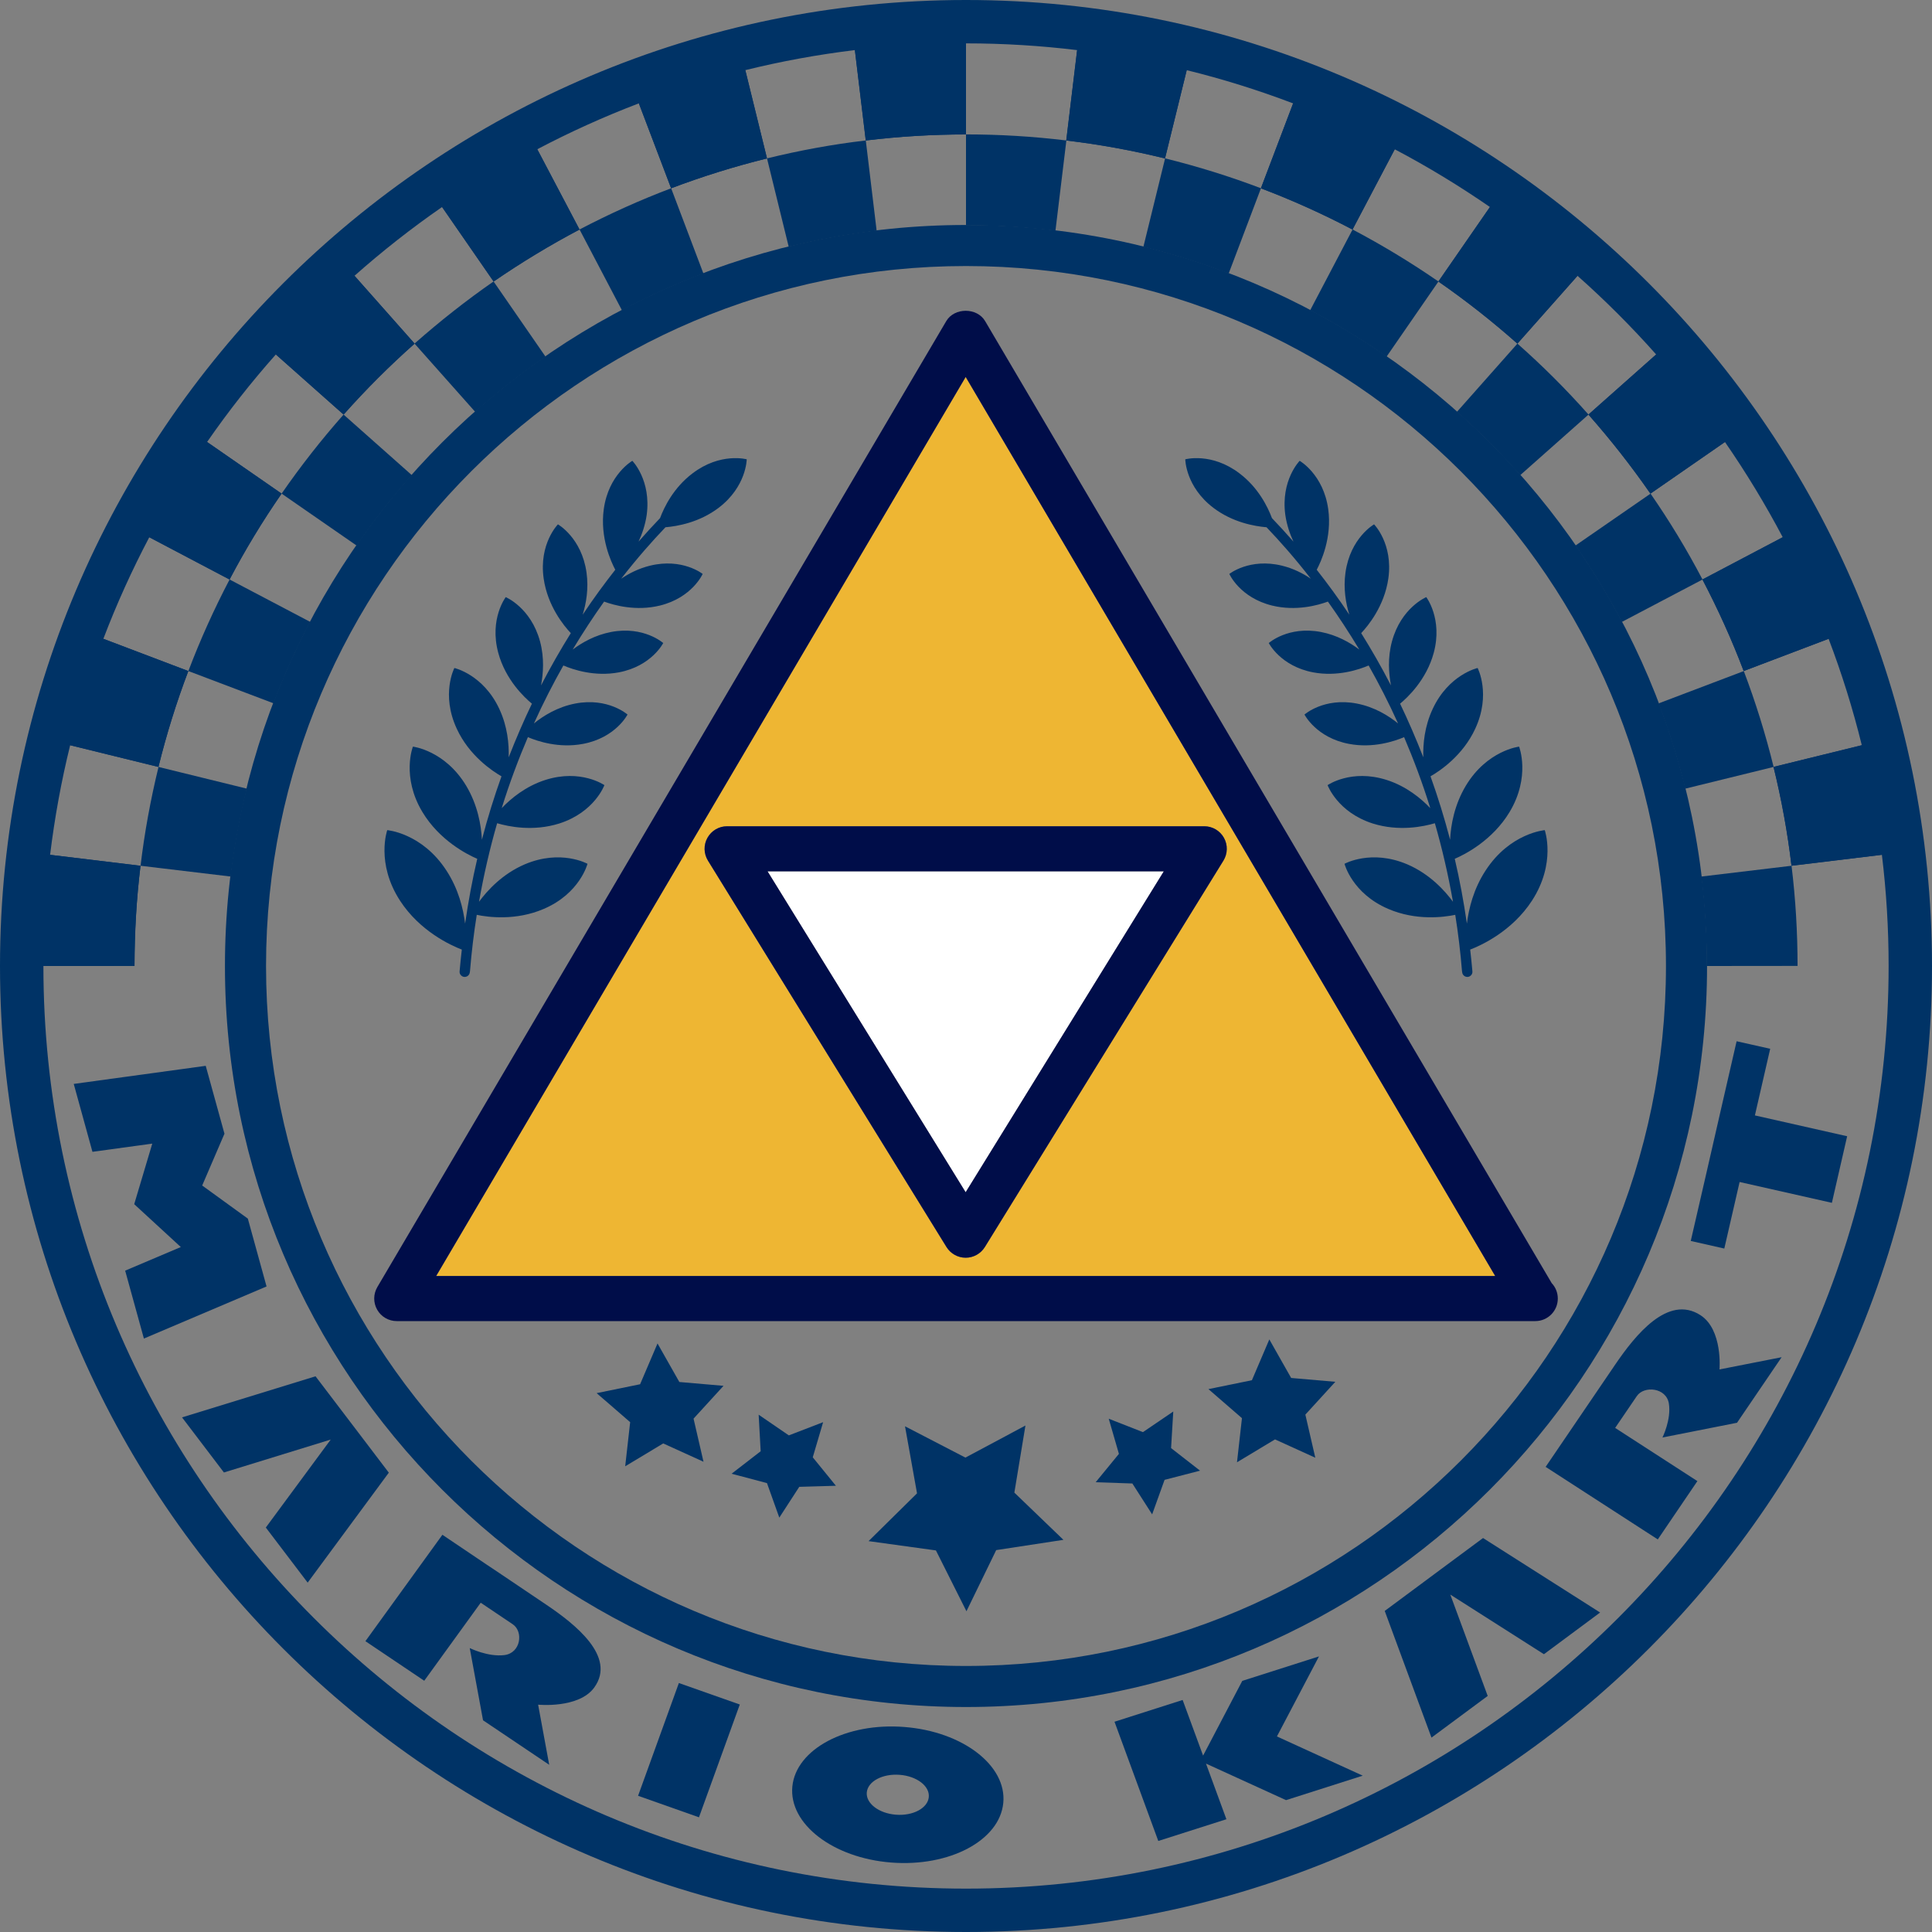 <?xml version="1.0" encoding="utf-8"?>
<!-- Generator: Adobe Illustrator 16.2.0, SVG Export Plug-In . SVG Version: 6.00 Build 0)  -->
<!DOCTYPE svg PUBLIC "-//W3C//DTD SVG 1.1//EN" "http://www.w3.org/Graphics/SVG/1.1/DTD/svg11.dtd">
<svg version="1.1" id="レイヤー_1" xmlns="http://www.w3.org/2000/svg" xmlns:xlink="http://www.w3.org/1999/xlink" x="0px"
	 y="0px" width="60px" height="60px" viewBox="0 0 60 60" enable-background="new 0 0 60 60" xml:space="preserve">
<rect x="0" y="0" width="60" height="60" fill="#808080" stroke="none"/>
<g>
	<path fill="#EEB633" d="M13.546,39.627h32.889L29.99,11.707L13.546,39.627z M38.01,26.019c0.124,0.222,0.117,0.493-0.016,0.709
		l-7.409,12c-0.128,0.206-0.353,0.332-0.596,0.332s-0.468-0.126-0.596-0.332l-7.408-12c-0.133-0.216-0.14-0.487-0.016-0.709
		s0.357-0.359,0.611-0.359h14.817C37.652,25.659,37.886,25.797,38.01,26.019z"/>
	<path fill="#000D49" d="M48.189,39.848L30.594,9.972c-0.252-0.427-0.955-0.427-1.207,0l-17.669,30
		c-0.127,0.217-0.129,0.485-0.004,0.703c0.124,0.218,0.356,0.353,0.607,0.353h35.338c0.008,0.001,0.015,0.001,0.02,0
		c0.387,0,0.7-0.313,0.7-0.7C48.379,40.142,48.307,39.973,48.189,39.848z M13.546,39.627l16.444-27.92l16.444,27.92H13.546z"/>
	<polygon fill="#FFFFFF" points="29.989,37.027 36.144,27.06 23.836,27.06 	"/>
	<path fill="#000D49" d="M21.97,26.019c-0.124,0.222-0.117,0.493,0.016,0.709l7.408,12c0.128,0.206,0.353,0.332,0.596,0.332
		s0.468-0.126,0.596-0.332l7.409-12c0.133-0.216,0.14-0.487,0.016-0.709s-0.357-0.359-0.611-0.359H22.581
		C22.327,25.659,22.094,25.797,21.97,26.019z M29.989,37.027l-6.153-9.968h12.308L29.989,37.027z"/>
</g>
<g>
	<g>
		<path fill="#003366" d="M30,0C13.455,0,0,13.456,0,30c0,16.541,13.455,30,30,30c16.542,0,30-13.459,30-30C60,13.456,46.542,0,30,0
			z M30,58.653C14.199,58.653,1.348,45.799,1.348,30v-0.001h2.828c0.001-1.04,0.061-2.081,0.188-3.111l-2.808-0.34
			c0.141-1.157,0.349-2.294,0.623-3.404l2.74,0.674c0.249-1.011,0.559-2.006,0.928-2.978L3.21,19.839
			c0.413-1.084,0.89-2.137,1.426-3.154l2.493,1.313c0.483-0.923,1.023-1.813,1.615-2.667L6.43,13.728
			c0.658-0.95,1.37-1.857,2.136-2.719l2.104,1.866c0.69-0.778,1.428-1.514,2.207-2.203l-1.868-2.107
			c0.862-0.764,1.77-1.478,2.719-2.135l1.602,2.313c0.855-0.589,1.747-1.13,2.667-1.614l-1.313-2.493
			c1.019-0.536,2.072-1.013,3.156-1.426l1.002,2.638c0.97-0.367,1.968-0.679,2.978-0.927l-0.675-2.742
			c1.11-0.274,2.246-0.483,3.403-0.623l0.338,2.808C27.919,4.238,28.961,4.176,30,4.176V1.347c1.167,0,2.319,0.072,3.45,0.209
			l-0.338,2.808c1.032,0.121,2.057,0.31,3.068,0.558l0.674-2.743c1.13,0.278,2.232,0.624,3.305,1.032l-1.001,2.638
			c0.973,0.368,1.922,0.797,2.846,1.281l1.31-2.494c1.023,0.539,2.01,1.139,2.957,1.793L44.67,8.743
			c0.855,0.593,1.673,1.237,2.455,1.929l1.866-2.106c0.861,0.764,1.677,1.58,2.442,2.442l-2.104,1.867
			c0.688,0.779,1.332,1.6,1.925,2.455l2.316-1.603c0.654,0.946,1.254,1.934,1.794,2.957l-2.494,1.313
			c0.481,0.922,0.912,1.87,1.28,2.843l2.639-1.001c0.408,1.072,0.754,2.175,1.031,3.305l-2.742,0.674
			c0.247,1.012,0.436,2.036,0.558,3.07l2.808-0.34c0.138,1.132,0.209,2.283,0.209,3.452C58.652,45.799,45.798,58.653,30,58.653z"/>
	</g>
	<path fill="#003366" d="M30,8.262c11.987,0,21.738,9.75,21.738,21.738c0,11.986-9.751,21.738-21.738,21.738
		C18.012,51.738,8.262,41.986,8.262,30C8.262,18.012,18.012,8.262,30,8.262 M30,6.987C17.311,6.987,6.986,17.311,6.986,30
		c0,12.69,10.324,23.013,23.014,23.013c12.69,0,23.014-10.322,23.014-23.013C53.014,17.311,42.69,6.987,30,6.987L30,6.987z"/>
	<polygon fill="#003366" points="7.697,37.845 6.279,36.817 6.971,35.208 6.389,33.1 2.29,33.662 2.871,35.771 4.729,35.516 
		4.168,37.397 5.615,38.728 3.887,39.461 4.469,41.57 8.278,39.952 	"/>
	<path fill="#003366" d="M16.95,49.825l-1.383-0.932l-0.458-0.306l-1.37-0.923l-2.391,3.304l1.827,1.229l1.754-2.423l0.996,0.67
		c0.334,0.226,0.252,0.891-0.26,0.956c-0.512,0.064-1.077-0.218-1.077-0.218l0.413,2.243l2.055,1.382l-0.344-1.867
		c0,0,1.265,0.127,1.743-0.533C19.148,51.45,17.864,50.439,16.95,49.825z"/>
	<polygon fill="#003366" points="19.816,55.77 21.707,56.438 22.975,52.935 21.083,52.268 	"/>
	<g>
		<path fill="#003366" d="M28.085,53.633c-1.807-0.143-3.365,0.687-3.478,1.85c-0.111,1.163,1.264,2.219,3.072,2.36
			c1.809,0.141,3.367-0.686,3.479-1.851C31.271,54.829,29.895,53.773,28.085,53.633z M27.822,56.357
			c-0.531-0.041-0.936-0.354-0.903-0.695c0.034-0.342,0.491-0.585,1.023-0.543c0.532,0.041,0.937,0.352,0.902,0.693
			C28.812,56.154,28.354,56.399,27.822,56.357z"/>
	</g>
	<polygon fill="#003366" points="11.1,44.452 10.774,44.024 9.799,42.742 5.653,44.018 6.954,45.729 10.271,44.707 8.255,47.439 
		9.555,49.15 12.075,45.735 	"/>
	<polygon fill="#003366" points="40.962,51.441 38.58,52.201 37.363,54.522 36.728,52.794 34.612,53.47 35.972,57.173 
		38.087,56.498 37.453,54.77 39.939,55.905 42.321,55.145 39.656,53.927 	"/>
	<polygon fill="#003366" points="44.749,48.734 44.313,49.058 43.004,50.029 44.456,53.963 46.202,52.669 45.04,49.521 
		47.948,51.373 49.693,50.078 46.057,47.765 	"/>
	<path fill="#003366" d="M52.809,40.844c-1.01-0.652-2.026,0.623-2.643,1.528l-0.934,1.373l-0.308,0.453l-0.923,1.357l3.483,2.253
		l1.23-1.811l-2.554-1.652l0.672-0.987c0.224-0.332,0.916-0.268,0.996,0.229c0.08,0.496-0.199,1.056-0.199,1.056l2.316-0.458
		l1.385-2.036l-1.93,0.38C53.402,42.529,53.506,41.293,52.809,40.844z"/>
	<polygon fill="#003366" points="54.975,32.571 53.932,32.337 53.457,34.405 52.984,36.472 52.508,38.539 53.55,38.775 
		54.025,36.708 56.891,37.355 57.365,35.287 54.5,34.64 	"/>
	<path fill="#003366" d="M53.004,30c0-0.94-0.059-1.867-0.169-2.778l2.802-0.335c-0.121-1.033-0.308-2.059-0.557-3.069l-2.745,0.675
		c-0.224-0.905-0.501-1.79-0.827-2.648l2.646-1.004c-0.369-0.973-0.797-1.921-1.282-2.843l-2.505,1.317
		c-0.434-0.82-0.914-1.613-1.44-2.373l2.331-1.611c-0.592-0.856-1.239-1.677-1.926-2.455l-2.121,1.881
		c-0.615-0.694-1.271-1.352-1.965-1.966l1.878-2.119c-0.777-0.69-1.597-1.337-2.452-1.929l-1.611,2.333
		c-0.76-0.526-1.552-1.008-2.373-1.44l1.317-2.508c-0.92-0.483-1.872-0.912-2.845-1.28l-1.002,2.646
		c-0.858-0.328-1.745-0.605-2.649-0.829l0.674-2.745c-1.009-0.248-2.035-0.437-3.066-0.557l-0.339,2.803
		C31.865,7.055,30.939,6.997,30,6.997V4.174c-1.038,0-2.079,0.063-3.112,0.188l0.337,2.803c-0.929,0.112-1.84,0.279-2.731,0.499
		l-0.674-2.745c-1.008,0.249-2.005,0.56-2.977,0.928l1.002,2.646c-0.869,0.331-1.713,0.713-2.53,1.143l-1.316-2.508
		c-0.919,0.485-1.811,1.026-2.669,1.615l1.612,2.333c-0.763,0.528-1.491,1.101-2.184,1.715l-1.883-2.119
		c-0.776,0.688-1.513,1.425-2.204,2.204l2.12,1.881c-0.614,0.692-1.188,1.422-1.716,2.186L8.746,15.33
		c-0.591,0.853-1.131,1.744-1.616,2.667l2.505,1.317c-0.429,0.815-0.811,1.659-1.14,2.528L5.85,20.84
		c-0.369,0.971-0.68,1.967-0.928,2.978l2.744,0.674c-0.219,0.892-0.388,1.803-0.5,2.73l-2.802-0.335
		c-0.126,1.031-0.183,2.072-0.186,3.112L1.348,30c0-1.169,0.072-2.32,0.209-3.453l2.808,0.34c0.123-1.033,0.312-2.059,0.558-3.069
		L2.18,23.144c0.277-1.131,0.623-2.232,1.031-3.305L5.85,20.84c0.369-0.973,0.797-1.921,1.28-2.843l-2.494-1.313
		c0.54-1.023,1.141-2.012,1.796-2.959l2.314,1.604c0.593-0.856,1.236-1.677,1.925-2.455l-2.104-1.868
		c0.765-0.862,1.58-1.679,2.442-2.442l1.865,2.106c0.782-0.69,1.602-1.337,2.454-1.929L13.73,6.427
		c0.946-0.654,1.933-1.254,2.956-1.793l1.312,2.493c0.922-0.483,1.872-0.912,2.845-1.28L19.84,3.208
		c1.073-0.407,2.178-0.753,3.307-1.031l0.673,2.742c1.012-0.248,2.036-0.437,3.068-0.557L26.55,1.555
		c1.132-0.137,2.283-0.208,3.45-0.208v2.827c1.041,0,2.082,0.063,3.115,0.188l0.338-2.808c1.157,0.14,2.293,0.349,3.403,0.622
		l-0.675,2.742c1.01,0.249,2.008,0.56,2.978,0.928l1.002-2.639c1.085,0.413,2.138,0.891,3.157,1.427l-1.314,2.492
		c0.92,0.485,1.812,1.026,2.667,1.615l1.602-2.314c0.949,0.658,1.857,1.371,2.719,2.136l-1.868,2.107
		c0.779,0.688,1.517,1.425,2.208,2.204l2.104-1.867c0.765,0.862,1.479,1.77,2.136,2.718l-2.314,1.604
		c0.591,0.853,1.131,1.744,1.614,2.667l2.494-1.313c0.537,1.017,1.012,2.07,1.425,3.154l-2.637,1.001
		c0.368,0.971,0.679,1.967,0.927,2.978l2.742-0.674c0.273,1.11,0.482,2.246,0.621,3.403l-2.807,0.34
		c0.127,1.031,0.187,2.072,0.188,3.112L53.004,30z"/>
</g>
<g>
	<path fill="#003366" d="M15.574,24.109c-0.223,0.625-0.429,1.28-0.608,1.969c-0.022-0.453-0.132-1.08-0.488-1.675
		c-0.662-1.101-1.655-1.216-1.655-1.216s-0.365,0.931,0.296,2.032c0.531,0.881,1.382,1.314,1.702,1.452
		c-0.151,0.645-0.276,1.315-0.377,2.012c-0.058-0.472-0.208-1.077-0.579-1.646c-0.759-1.17-1.839-1.256-1.839-1.256
		s-0.361,1.021,0.397,2.19c0.618,0.952,1.58,1.389,1.919,1.519c-0.025,0.215-0.047,0.427-0.066,0.645l-0.003,0.032
		c-0.005,0.05,0.015,0.096,0.048,0.127c0.025,0.024,0.059,0.042,0.098,0.045c0.088,0.006,0.164-0.059,0.172-0.147l0.005-0.031
		c0.049-0.602,0.12-1.185,0.21-1.75c0.352,0.074,1.214,0.189,2.08-0.184c1.124-0.48,1.359-1.401,1.359-1.401
		s-0.829-0.462-1.952,0.018c-0.694,0.298-1.161,0.813-1.417,1.161c0.151-0.854,0.341-1.669,0.563-2.439
		c0.346,0.103,1.115,0.266,1.931,0.008c1.096-0.351,1.4-1.191,1.4-1.191s-0.732-0.511-1.831-0.162
		c-0.618,0.197-1.077,0.581-1.358,0.877c0.242-0.782,0.519-1.516,0.813-2.205c0.302,0.128,0.966,0.351,1.712,0.209
		c1.018-0.192,1.382-0.911,1.382-0.911s-0.602-0.536-1.618-0.343c-0.563,0.107-1.005,0.389-1.288,0.619
		c0.29-0.643,0.598-1.241,0.914-1.8c0.299,0.128,0.969,0.355,1.722,0.214c1.018-0.193,1.379-0.911,1.379-0.911
		s-0.599-0.536-1.616-0.344c-0.503,0.096-0.91,0.332-1.196,0.547c0.325-0.54,0.652-1.036,0.976-1.49
		c0.306,0.113,0.985,0.305,1.729,0.124c1.007-0.246,1.332-0.983,1.332-0.983s-0.628-0.503-1.635-0.257
		c-0.353,0.086-0.653,0.241-0.896,0.405c0.497-0.64,0.969-1.173,1.376-1.598c0.364-0.03,1.049-0.147,1.65-0.603
		c0.868-0.66,0.873-1.507,0.873-1.507s-0.817-0.224-1.685,0.438c-0.583,0.441-0.876,1.039-1.007,1.389
		c-0.208,0.216-0.431,0.459-0.667,0.729c0.112-0.241,0.207-0.517,0.252-0.825c0.149-1.08-0.445-1.684-0.445-1.684
		s-0.737,0.419-0.887,1.499c-0.123,0.885,0.227,1.64,0.357,1.884c-0.329,0.419-0.671,0.883-1.013,1.396
		c0.109-0.35,0.19-0.808,0.12-1.309c-0.152-1.082-0.888-1.497-0.888-1.497s-0.597,0.603-0.443,1.683
		c0.122,0.859,0.637,1.478,0.843,1.695c-0.313,0.502-0.625,1.043-0.925,1.624c0.07-0.367,0.107-0.853-0.03-1.364
		c-0.284-1.053-1.066-1.378-1.066-1.378s-0.515,0.674-0.233,1.727c0.226,0.843,0.819,1.395,1.046,1.582
		c-0.252,0.524-0.493,1.082-0.721,1.665c0.012-0.411-0.037-0.958-0.291-1.501c-0.499-1.072-1.396-1.272-1.396-1.272
		s-0.425,0.815,0.076,1.89C14.57,23.463,15.277,23.939,15.574,24.109z"/>
	<path fill="#003366" d="M44.426,24.109c0.223,0.625,0.429,1.28,0.608,1.969c0.022-0.453,0.132-1.08,0.488-1.675
		c0.662-1.101,1.655-1.216,1.655-1.216s0.365,0.931-0.296,2.032c-0.531,0.881-1.382,1.314-1.702,1.452
		c0.151,0.645,0.276,1.315,0.377,2.012c0.058-0.472,0.208-1.077,0.579-1.646c0.759-1.17,1.839-1.256,1.839-1.256
		s0.361,1.021-0.397,2.19c-0.618,0.952-1.58,1.389-1.919,1.519c0.025,0.215,0.047,0.427,0.066,0.645l0.003,0.032
		c0.005,0.05-0.015,0.096-0.048,0.127c-0.025,0.024-0.059,0.042-0.098,0.045c-0.088,0.006-0.164-0.059-0.172-0.147l-0.005-0.031
		c-0.049-0.602-0.12-1.185-0.21-1.75c-0.352,0.074-1.214,0.189-2.08-0.184c-1.124-0.48-1.359-1.401-1.359-1.401
		s0.829-0.462,1.952,0.018c0.694,0.298,1.161,0.813,1.417,1.161c-0.151-0.854-0.341-1.669-0.563-2.439
		c-0.346,0.103-1.115,0.266-1.931,0.008c-1.096-0.351-1.4-1.191-1.4-1.191s0.732-0.511,1.831-0.162
		c0.618,0.197,1.077,0.581,1.358,0.877c-0.242-0.782-0.519-1.516-0.813-2.205c-0.302,0.128-0.966,0.351-1.712,0.209
		c-1.018-0.192-1.382-0.911-1.382-0.911s0.602-0.536,1.618-0.343c0.563,0.107,1.005,0.389,1.288,0.619
		c-0.29-0.643-0.598-1.241-0.914-1.8c-0.299,0.128-0.969,0.355-1.722,0.214c-1.018-0.193-1.379-0.911-1.379-0.911
		s0.599-0.536,1.616-0.344c0.503,0.096,0.91,0.332,1.196,0.547c-0.325-0.54-0.652-1.036-0.976-1.49
		c-0.306,0.113-0.985,0.305-1.729,0.124c-1.007-0.246-1.332-0.983-1.332-0.983s0.628-0.503,1.635-0.257
		c0.353,0.086,0.653,0.241,0.896,0.405c-0.497-0.64-0.969-1.173-1.376-1.598c-0.364-0.03-1.049-0.147-1.65-0.603
		c-0.868-0.66-0.873-1.507-0.873-1.507s0.817-0.224,1.685,0.438c0.583,0.441,0.876,1.039,1.007,1.389
		c0.208,0.216,0.431,0.459,0.667,0.729c-0.112-0.241-0.207-0.517-0.252-0.825c-0.149-1.08,0.445-1.684,0.445-1.684
		s0.737,0.419,0.887,1.499c0.123,0.885-0.227,1.64-0.357,1.884c0.329,0.419,0.671,0.883,1.013,1.396
		c-0.109-0.35-0.19-0.808-0.12-1.309c0.152-1.082,0.888-1.497,0.888-1.497s0.597,0.603,0.443,1.683
		c-0.122,0.859-0.637,1.478-0.843,1.695c0.313,0.502,0.625,1.043,0.925,1.624c-0.07-0.367-0.107-0.853,0.03-1.364
		c0.284-1.053,1.066-1.378,1.066-1.378s0.515,0.674,0.233,1.727c-0.226,0.843-0.819,1.395-1.046,1.582
		c0.252,0.524,0.493,1.082,0.721,1.665c-0.012-0.411,0.037-0.958,0.291-1.501c0.499-1.072,1.396-1.272,1.396-1.272
		s0.425,0.815-0.076,1.89C45.43,23.463,44.723,23.939,44.426,24.109z"/>
</g>
<polygon fill="#003366" points="29.066,48.15 30.014,50.039 30.938,48.14 33.026,47.821 31.502,46.355 31.846,44.271 29.982,45.267 
	28.106,44.295 28.479,46.377 26.974,47.861 "/>
<g>
	<g>
		<polygon fill="#003366" points="38.416,45.412 39.597,44.702 40.848,45.271 40.539,43.932 41.47,42.913 40.098,42.794 
			39.42,41.597 38.879,42.864 37.529,43.14 38.57,44.042 		"/>
		<polygon fill="#003366" points="35.166,46.071 35.781,47.03 36.167,45.958 37.269,45.673 36.369,44.972 36.437,43.836 
			35.495,44.476 34.433,44.06 34.749,45.151 34.027,46.032 		"/>
	</g>
	<g>
		<polygon fill="#003366" points="24.822,46.175 25.96,46.142 25.241,45.258 25.563,44.167 24.498,44.577 23.561,43.935 
			23.623,45.07 22.72,45.768 23.819,46.059 24.202,47.131 		"/>
		<polygon fill="#003366" points="19.416,45.537 20.597,44.827 21.848,45.396 21.539,44.057 22.47,43.038 21.098,42.919 
			20.42,41.722 19.879,42.989 18.529,43.265 19.57,44.167 		"/>
	</g>
</g>
</svg>
